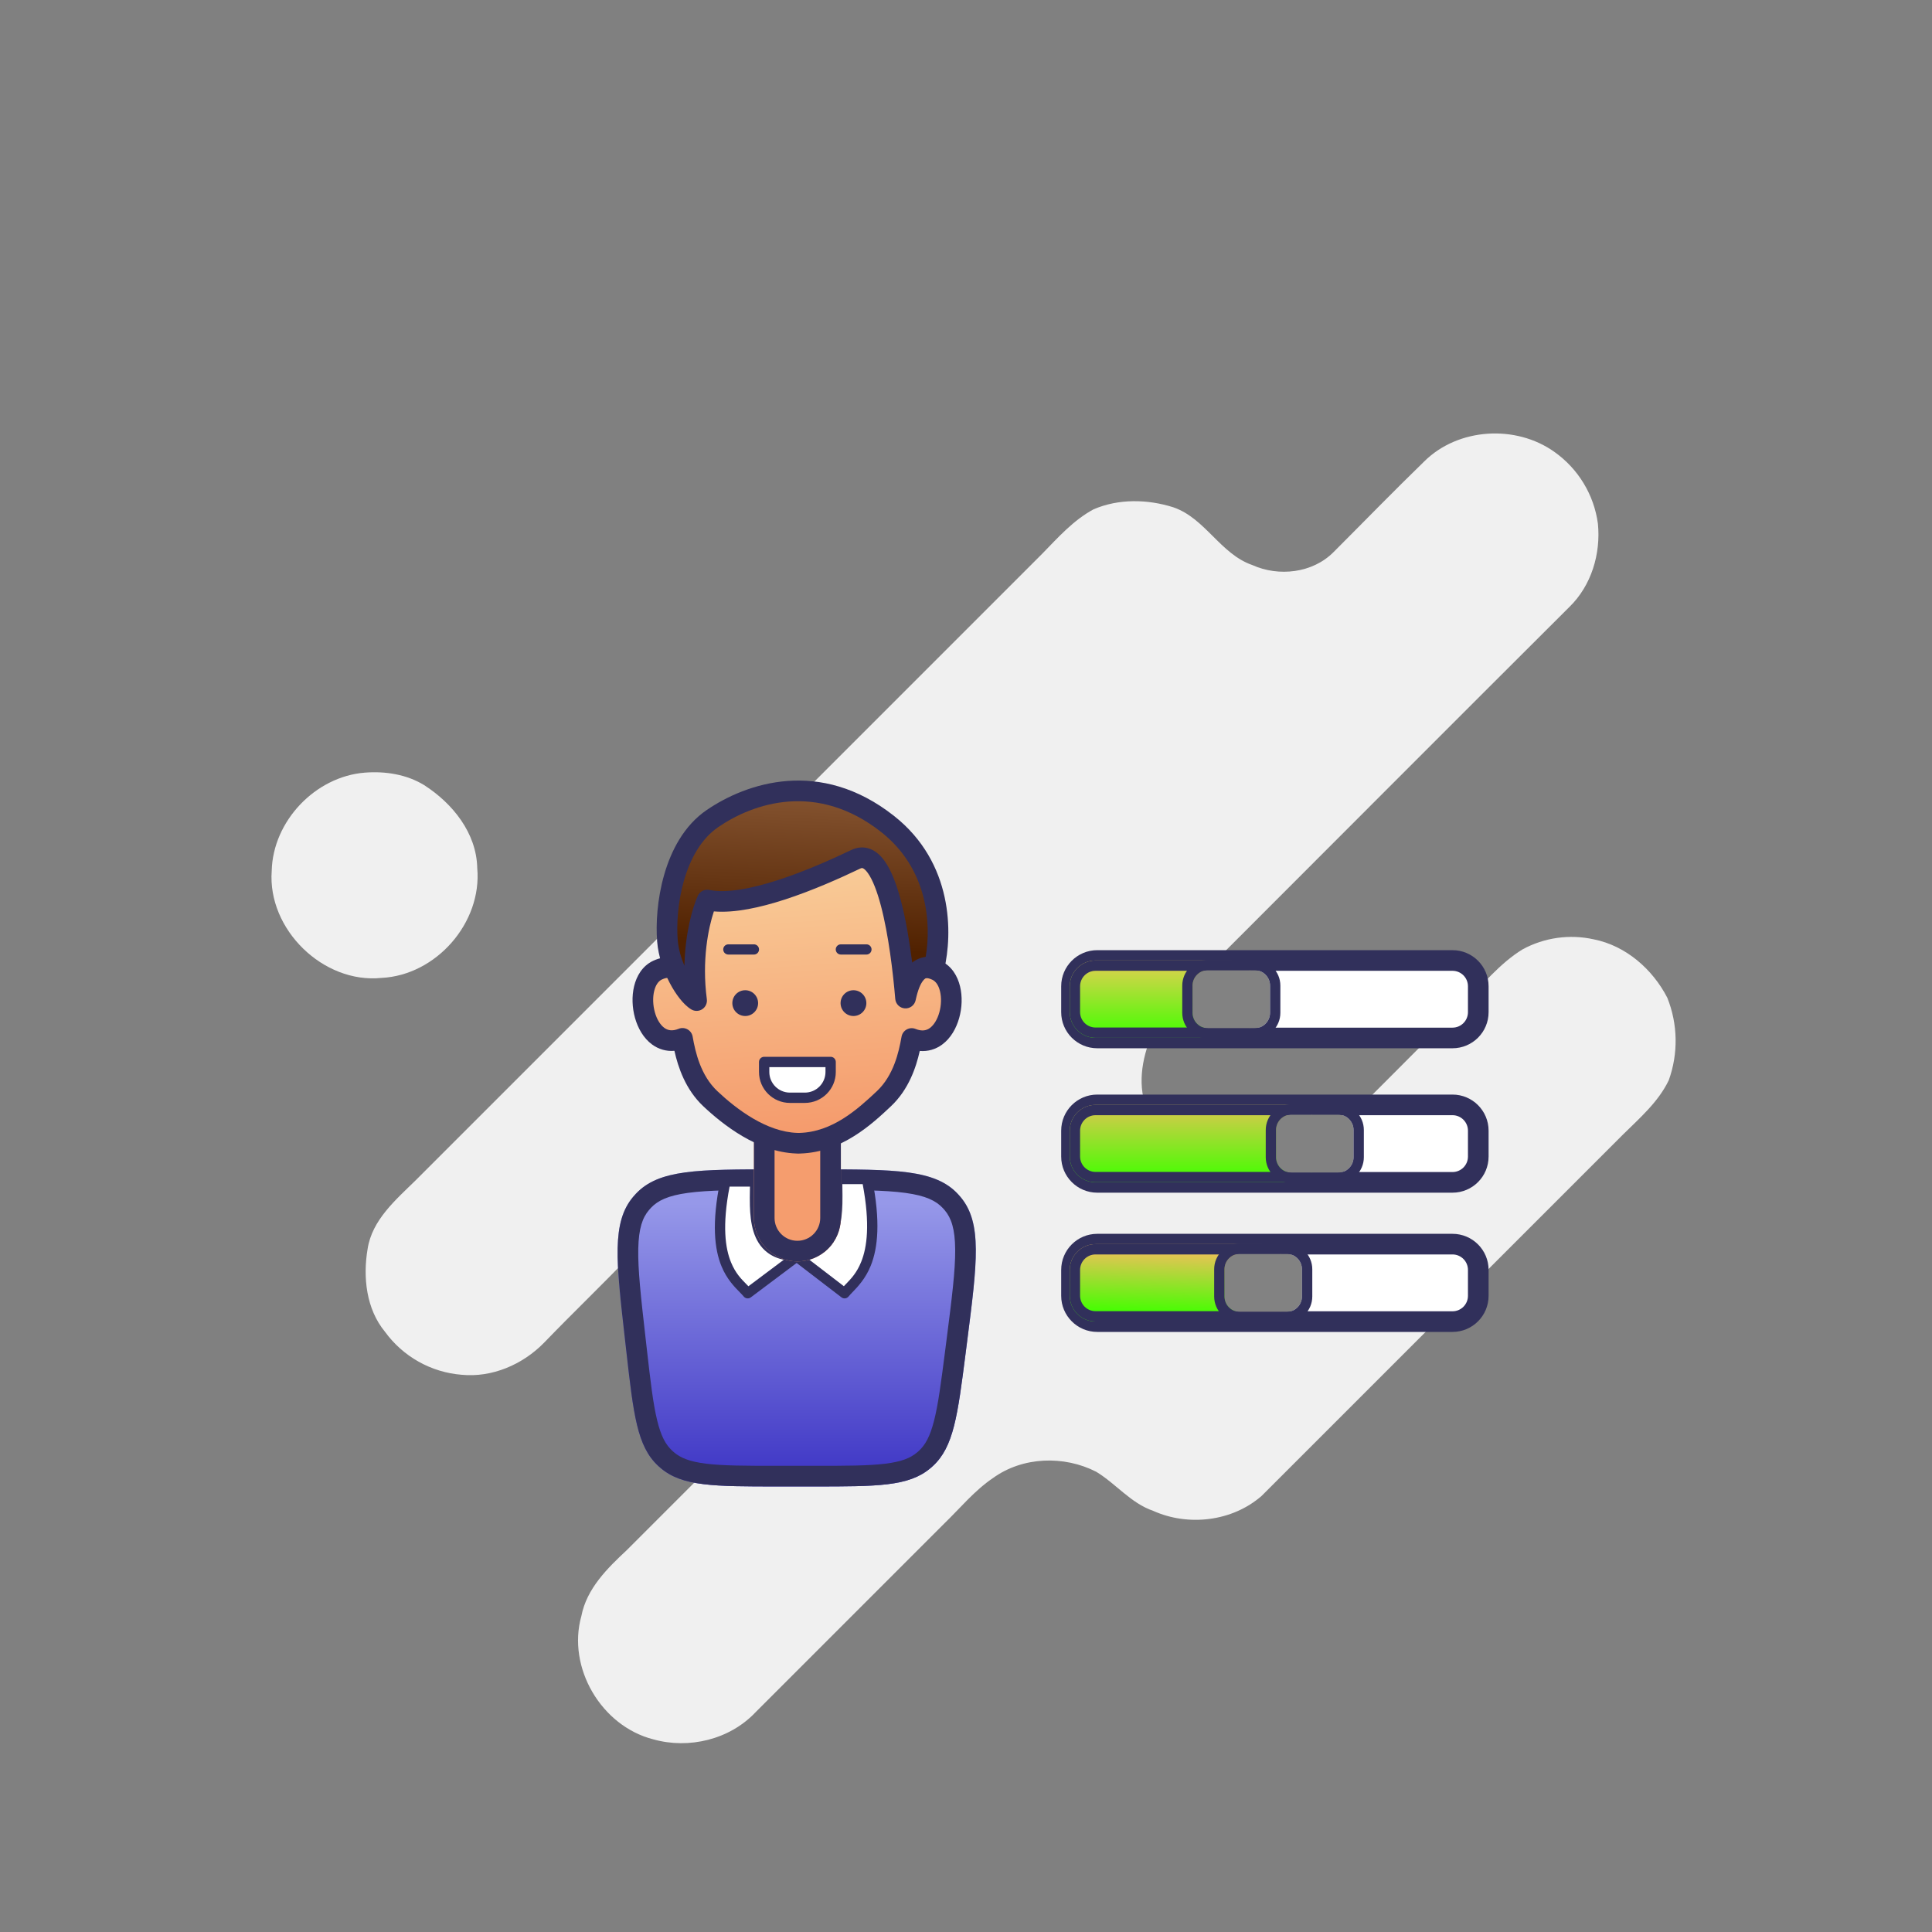 <svg width="122" height="122" viewBox="0 0 122 122" fill="none" xmlns="http://www.w3.org/2000/svg">
<rect x="0" y="0" width="122" height="122" fill="#808080" stroke="none"/>
<path d="M26.784 49.578C28.581 50.732 30.092 52.6 30.137 54.819C30.447 58.269 27.542 61.584 24.088 61.752C20.411 62.128 16.884 58.686 17.158 54.994C17.23 51.857 19.907 49.038 23.034 48.79C24.312 48.688 25.674 48.895 26.784 49.578Z" fill="#F0F0F0"/>
<path d="M98.157 28.537C98.901 29.063 99.529 29.737 100.001 30.516C100.474 31.295 100.781 32.163 100.903 33.066C101.092 34.966 100.494 36.973 99.105 38.325C91.606 45.796 84.135 53.296 76.649 60.781C75.418 62.116 73.896 63.214 72.978 64.809C72.263 66.279 71.818 67.998 72.272 69.614C72.469 70.472 72.845 71.279 73.375 71.981C73.905 72.684 74.577 73.267 75.348 73.692C77.799 75.13 81.147 74.665 83.135 72.642C86.245 69.564 89.323 66.454 92.416 63.36C93.634 62.193 94.694 60.837 96.15 59.947C97.521 59.203 99.115 58.978 100.638 59.316C102.662 59.716 104.356 61.198 105.286 63.006C105.953 64.672 105.986 66.526 105.377 68.215C104.723 69.582 103.546 70.598 102.484 71.646C94.88 79.25 87.276 86.854 79.672 94.458C77.825 96.076 75.043 96.406 72.821 95.406C71.411 94.923 70.477 93.701 69.228 92.94C67.189 91.895 64.58 91.977 62.702 93.335C61.539 94.123 60.654 95.209 59.645 96.189C55.661 100.173 51.678 104.156 47.695 108.139C46.073 109.849 43.498 110.468 41.249 109.833C37.975 108.998 35.794 105.308 36.713 102.043C37.048 100.311 38.353 99.031 39.588 97.878C42.083 95.383 44.578 92.888 47.073 90.393C48.266 89.133 49.686 88.058 50.57 86.54C51.479 84.861 51.536 82.822 50.958 81.026C49.77 78.105 46.323 76.194 43.238 77.119C41.903 77.431 40.802 78.297 39.841 79.236C38.037 81.122 36.152 82.925 34.35 84.795C33.006 86.167 31.072 87.003 29.142 86.812C28.189 86.735 27.265 86.452 26.431 85.984C25.598 85.516 24.875 84.873 24.312 84.1C23.125 82.663 22.91 80.651 23.213 78.869C23.491 77.037 24.993 75.763 26.246 74.535C39.435 61.346 52.623 48.158 65.811 34.969C66.813 33.943 67.786 32.841 69.061 32.159C70.639 31.482 72.463 31.519 74.085 32.032C76.109 32.72 77.057 34.984 79.082 35.682C80.75 36.434 82.885 36.192 84.202 34.871C86.113 32.961 87.995 31.022 89.932 29.142C92.074 27.01 95.724 26.8 98.157 28.537Z" fill="#F0F0F0"/>
<path d="M67.663 62.28C67.663 61.38 68.392 60.651 69.291 60.651H91.721C92.62 60.651 93.349 61.38 93.349 62.28V63.916C93.349 64.815 92.62 65.544 91.721 65.544H69.291C68.392 65.544 67.663 64.815 67.663 63.916V62.28Z" fill="white"/>
<path fill-rule="evenodd" clip-rule="evenodd" d="M67.011 62.28C67.011 61.021 68.031 60 69.29 60H91.72C92.979 60 94 61.021 94 62.28V63.916C94 65.175 92.979 66.195 91.72 66.195H69.29C68.031 66.195 67.011 65.175 67.011 63.916V62.28ZM69.29 61.303C68.751 61.303 68.313 61.74 68.313 62.28V63.916C68.313 64.455 68.751 64.893 69.29 64.893H91.72C92.26 64.893 92.697 64.455 92.697 63.916V62.28C92.697 61.74 92.26 61.303 91.72 61.303H69.29Z" fill="#31305B"/>
<path d="M67.552 62.28C67.552 61.38 68.281 60.651 69.181 60.651H77.648C78.547 60.651 79.276 61.38 79.276 62.28V63.908C79.276 64.807 78.547 65.536 77.648 65.536H69.181C68.281 65.536 67.552 64.807 67.552 63.908V62.28Z" fill="url(#paint0_linear)"/>
<path fill-rule="evenodd" clip-rule="evenodd" d="M77.648 61.303H69.181C68.641 61.303 68.204 61.74 68.204 62.28V63.908C68.204 64.448 68.641 64.885 69.181 64.885H77.648C78.188 64.885 78.625 64.448 78.625 63.908V62.28C78.625 61.74 78.188 61.303 77.648 61.303ZM69.181 60.651C68.281 60.651 67.552 61.38 67.552 62.28V63.908C67.552 64.807 68.281 65.536 69.181 65.536H77.648C78.547 65.536 79.276 64.807 79.276 63.908V62.28C79.276 61.38 78.547 60.651 77.648 60.651H69.181Z" fill="#31305B"/>
<path d="M75.307 62.24C75.307 61.7 75.745 61.263 76.284 61.263H79.223C79.762 61.263 80.2 61.7 80.2 62.24V63.955C80.2 64.495 79.762 64.932 79.223 64.932H76.284C75.745 64.932 75.307 64.495 75.307 63.955V62.24Z" fill="#828282"/>
<path fill-rule="evenodd" clip-rule="evenodd" d="M76.284 60.612H79.223C80.122 60.612 80.851 61.341 80.851 62.24V63.955C80.851 64.855 80.122 65.584 79.223 65.584H76.284C75.385 65.584 74.656 64.855 74.656 63.955V62.24C74.656 61.341 75.385 60.612 76.284 60.612ZM76.284 61.263C75.745 61.263 75.307 61.7 75.307 62.24V63.955C75.307 64.495 75.745 64.932 76.284 64.932H79.223C79.762 64.932 80.2 64.495 80.2 63.955V62.24C80.2 61.7 79.762 61.263 79.223 61.263H76.284Z" fill="#31305B"/>
<path d="M67.663 71.398C67.663 70.499 68.392 69.77 69.291 69.77H91.721C92.62 69.77 93.349 70.499 93.349 71.398V73.034C93.349 73.934 92.62 74.663 91.721 74.663H69.291C68.392 74.663 67.663 73.934 67.663 73.034V71.398Z" fill="white"/>
<path fill-rule="evenodd" clip-rule="evenodd" d="M67.011 71.398C67.011 70.139 68.031 69.119 69.29 69.119H91.72C92.979 69.119 94 70.139 94 71.398V73.034C94 74.293 92.979 75.314 91.72 75.314H69.29C68.031 75.314 67.011 74.293 67.011 73.034V71.398ZM69.29 70.421C68.751 70.421 68.313 70.859 68.313 71.398V73.034C68.313 73.574 68.751 74.011 69.29 74.011H91.72C92.26 74.011 92.697 73.574 92.697 73.034V71.398C92.697 70.859 92.26 70.421 91.72 70.421H69.29Z" fill="#31305B"/>
<path d="M67.552 71.398C67.552 70.499 68.281 69.77 69.181 69.77H81.556C82.455 69.77 83.184 70.499 83.184 71.398V73.027C83.184 73.926 82.455 74.655 81.556 74.655H69.181C68.281 74.655 67.552 73.926 67.552 73.027V71.398Z" fill="url(#paint1_linear)"/>
<path fill-rule="evenodd" clip-rule="evenodd" d="M81.556 70.421H69.181C68.641 70.421 68.204 70.859 68.204 71.398V73.027C68.204 73.566 68.641 74.004 69.181 74.004H81.556C82.096 74.004 82.533 73.566 82.533 73.027V71.398C82.533 70.859 82.096 70.421 81.556 70.421ZM69.181 69.77C68.281 69.77 67.552 70.499 67.552 71.398V73.027C67.552 73.926 68.281 74.655 69.181 74.655H81.556C82.455 74.655 83.184 73.926 83.184 73.027V71.398C83.184 70.499 82.455 69.77 81.556 69.77H69.181Z" fill="#31305B"/>
<path d="M80.579 71.359C80.579 70.819 81.016 70.382 81.556 70.382H84.495C85.034 70.382 85.472 70.819 85.472 71.359V73.074C85.472 73.614 85.034 74.051 84.495 74.051H81.556C81.016 74.051 80.579 73.614 80.579 73.074V71.359Z" fill="#828282"/>
<path fill-rule="evenodd" clip-rule="evenodd" d="M81.556 69.73H84.495C85.394 69.73 86.123 70.459 86.123 71.359V73.074C86.123 73.974 85.394 74.703 84.495 74.703H81.556C80.657 74.703 79.928 73.974 79.928 73.074V71.359C79.928 70.459 80.657 69.73 81.556 69.73ZM81.556 70.382C81.016 70.382 80.579 70.819 80.579 71.359V73.074C80.579 73.614 81.016 74.051 81.556 74.051H84.495C85.034 74.051 85.472 73.614 85.472 73.074V71.359C85.472 70.819 85.034 70.382 84.495 70.382H81.556Z" fill="#31305B"/>
<path d="M67.663 80.192C67.663 79.292 68.392 78.563 69.291 78.563H91.721C92.62 78.563 93.349 79.292 93.349 80.192V81.827C93.349 82.727 92.62 83.456 91.721 83.456H69.291C68.392 83.456 67.663 82.727 67.663 81.827V80.192Z" fill="white"/>
<path fill-rule="evenodd" clip-rule="evenodd" d="M67.011 80.191C67.011 78.932 68.031 77.912 69.29 77.912H91.72C92.979 77.912 94 78.932 94 80.191V81.827C94 83.086 92.979 84.107 91.72 84.107H69.29C68.031 84.107 67.011 83.086 67.011 81.827V80.191ZM69.29 79.214C68.751 79.214 68.313 79.652 68.313 80.191V81.827C68.313 82.367 68.751 82.804 69.29 82.804H91.72C92.26 82.804 92.697 82.367 92.697 81.827V80.191C92.697 79.652 92.26 79.214 91.72 79.214H69.29Z" fill="#31305B"/>
<path d="M67.552 80.192C67.552 79.292 68.281 78.563 69.181 78.563H79.602C80.501 78.563 81.23 79.292 81.23 80.192V81.82C81.23 82.719 80.501 83.448 79.602 83.448H69.181C68.281 83.448 67.552 82.719 67.552 81.82V80.192Z" fill="url(#paint2_linear)"/>
<path fill-rule="evenodd" clip-rule="evenodd" d="M79.602 79.214H69.181C68.641 79.214 68.204 79.652 68.204 80.192V81.82C68.204 82.359 68.641 82.797 69.181 82.797H79.602C80.142 82.797 80.579 82.359 80.579 81.82V80.192C80.579 79.652 80.142 79.214 79.602 79.214ZM69.181 78.563C68.281 78.563 67.552 79.292 67.552 80.192V81.82C67.552 82.719 68.281 83.448 69.181 83.448H79.602C80.501 83.448 81.23 82.719 81.23 81.82V80.192C81.23 79.292 80.501 78.563 79.602 78.563H69.181Z" fill="#31305B"/>
<path d="M77.322 80.152C77.322 79.612 77.76 79.175 78.299 79.175H81.238C81.778 79.175 82.215 79.612 82.215 80.152V81.867C82.215 82.407 81.778 82.844 81.238 82.844H78.299C77.76 82.844 77.322 82.407 77.322 81.867V80.152Z" fill="#828282"/>
<path fill-rule="evenodd" clip-rule="evenodd" d="M78.3 78.523H81.238C82.138 78.523 82.867 79.252 82.867 80.152V81.867C82.867 82.767 82.138 83.496 81.238 83.496H78.3C77.4 83.496 76.671 82.767 76.671 81.867V80.152C76.671 79.252 77.4 78.523 78.3 78.523ZM78.3 79.175C77.76 79.175 77.323 79.612 77.323 80.152V81.867C77.323 82.407 77.76 82.844 78.3 82.844H81.238C81.778 82.844 82.215 82.407 82.215 81.867V80.152C82.215 79.612 81.778 79.175 81.238 79.175H78.3Z" fill="#31305B"/>
<path d="M48.577 66.413H52.776V67.046C52.776 67.945 52.047 68.674 51.147 68.674H50.206C49.306 68.674 48.577 67.945 48.577 67.046V66.413Z" fill="white"/>
<path fill-rule="evenodd" clip-rule="evenodd" d="M48.252 66.414C48.252 66.234 48.397 66.088 48.577 66.088H52.776C52.955 66.088 53.101 66.234 53.101 66.414V67.046C53.101 68.125 52.226 69 51.147 69H50.206C49.126 69 48.252 68.125 48.252 67.046V66.414ZM48.903 66.739V67.046C48.903 67.765 49.486 68.349 50.206 68.349H51.147C51.867 68.349 52.45 67.765 52.45 67.046V66.739H48.903Z" fill="black"/>
<path d="M60.975 85.464C60.471 89.401 60.219 91.369 58.906 92.576C58.854 92.624 58.801 92.67 58.747 92.716C57.383 93.865 55.398 93.865 51.429 93.865L49.112 93.865C45.09 93.865 43.08 93.865 41.709 92.694C41.655 92.648 41.602 92.601 41.55 92.552C40.232 91.323 40.005 89.325 39.55 85.33L39.462 84.554C38.902 79.637 38.622 77.179 39.989 75.567C40.043 75.504 40.097 75.442 40.154 75.382C41.601 73.841 44.075 73.841 49.023 73.841L51.529 73.841C56.541 73.841 59.047 73.841 60.497 75.407C60.553 75.468 60.608 75.53 60.661 75.594C62.029 77.231 61.711 79.716 61.074 84.688L60.975 85.464Z" fill="url(#paint3_linear)"/>
<path fill-rule="evenodd" clip-rule="evenodd" d="M49.112 92.562L51.429 92.562C53.447 92.562 54.841 92.56 55.906 92.428C56.935 92.301 57.493 92.069 57.908 91.719C57.947 91.686 57.986 91.652 58.024 91.617C58.423 91.25 58.724 90.726 58.981 89.721C59.247 88.682 59.426 87.3 59.683 85.298L59.782 84.522C60.105 81.999 60.328 80.239 60.317 78.901C60.306 77.598 60.071 76.919 59.662 76.429C59.623 76.382 59.582 76.337 59.541 76.292C59.107 75.824 58.464 75.504 57.172 75.328C55.847 75.147 54.073 75.144 51.529 75.144L49.023 75.144C46.511 75.144 44.761 75.147 43.451 75.325C42.175 75.498 41.537 75.813 41.103 76.274C41.062 76.318 41.022 76.363 40.983 76.409C40.573 76.892 40.333 77.562 40.305 78.849C40.276 80.171 40.472 81.911 40.756 84.406L40.844 85.183C41.075 87.213 41.238 88.617 41.493 89.672C41.739 90.694 42.038 91.226 42.439 91.6C42.477 91.635 42.516 91.67 42.556 91.704C42.972 92.059 43.534 92.296 44.577 92.426C45.655 92.56 47.068 92.562 49.112 92.562ZM58.906 92.576C60.219 91.369 60.471 89.401 60.975 85.464L61.074 84.688C61.711 79.716 62.029 77.231 60.661 75.594C60.608 75.53 60.553 75.468 60.497 75.407C59.047 73.841 56.541 73.841 51.529 73.841L49.023 73.841C44.075 73.841 41.601 73.841 40.154 75.382C40.097 75.442 40.043 75.504 39.989 75.567C38.622 77.179 38.902 79.637 39.462 84.554L39.55 85.33C40.005 89.325 40.232 91.323 41.55 92.552C41.602 92.601 41.655 92.648 41.709 92.694C43.08 93.865 45.09 93.865 49.112 93.865L51.429 93.865C55.398 93.865 57.383 93.865 58.747 92.716C58.801 92.67 58.854 92.624 58.906 92.576Z" fill="#31305B"/>
<path d="M47.216 81.665L50.353 79.311C47.341 79.311 47.686 76.488 47.686 74.606H45.804C44.706 79.939 46.588 80.88 47.216 81.665Z" fill="white"/>
<path fill-rule="evenodd" clip-rule="evenodd" d="M45.485 74.54C45.516 74.388 45.649 74.28 45.804 74.28H47.686C47.866 74.28 48.012 74.426 48.012 74.606C48.012 74.787 48.009 74.97 48.006 75.155C48.001 75.472 47.996 75.794 48.005 76.126C48.019 76.644 48.069 77.139 48.201 77.569C48.333 77.994 48.54 78.339 48.861 78.581C49.182 78.822 49.651 78.986 50.353 78.986C50.493 78.986 50.618 79.076 50.662 79.209C50.706 79.341 50.66 79.488 50.548 79.572L47.411 81.925C47.27 82.031 47.071 82.005 46.961 81.868C46.903 81.795 46.818 81.709 46.718 81.607C46.391 81.275 45.893 80.771 45.562 79.965C45.116 78.883 44.928 77.243 45.485 74.54ZM46.071 74.931C45.595 77.401 45.798 78.829 46.164 79.717C46.441 80.391 46.794 80.75 47.112 81.072C47.162 81.123 47.212 81.174 47.26 81.224L49.49 79.552C49.088 79.464 48.75 79.312 48.47 79.101C48.009 78.755 47.738 78.276 47.579 77.76C47.421 77.248 47.369 76.685 47.354 76.144C47.344 75.801 47.35 75.448 47.355 75.12C47.356 75.056 47.357 74.993 47.358 74.931H46.071Z" fill="#31305B"/>
<path d="M53.333 81.665L50.196 79.259C53.207 79.259 52.862 76.373 52.862 74.449H54.744C55.842 79.901 53.96 80.863 53.333 81.665Z" fill="white"/>
<path fill-rule="evenodd" clip-rule="evenodd" d="M55.063 74.384C55.033 74.232 54.899 74.123 54.744 74.123H52.862C52.682 74.123 52.537 74.269 52.537 74.449C52.537 74.634 52.539 74.821 52.542 75.01C52.548 75.333 52.553 75.664 52.544 76.003C52.529 76.534 52.479 77.041 52.347 77.481C52.215 77.919 52.006 78.273 51.685 78.52C51.364 78.766 50.896 78.934 50.196 78.934C50.057 78.934 49.933 79.022 49.888 79.155C49.843 79.287 49.887 79.433 49.998 79.518L53.135 81.923C53.276 82.032 53.479 82.006 53.589 81.865C53.648 81.79 53.733 81.702 53.834 81.597C54.161 81.258 54.656 80.744 54.987 79.922C55.431 78.82 55.619 77.146 55.063 74.384ZM54.476 74.774C54.953 77.304 54.75 78.768 54.383 79.679C54.105 80.37 53.751 80.738 53.433 81.067C53.384 81.119 53.335 81.169 53.288 81.22L51.046 79.5C51.455 79.412 51.798 79.254 52.082 79.036C52.542 78.682 52.812 78.195 52.97 77.67C53.127 77.148 53.18 76.573 53.195 76.021C53.204 75.671 53.199 75.311 53.194 74.975C53.192 74.907 53.191 74.84 53.191 74.774H54.476Z" fill="#31305B"/>
<path d="M47.608 71.742C47.608 70.226 48.837 68.997 50.353 68.997V68.997C51.869 68.997 53.098 70.226 53.098 71.742V76.91C53.098 78.426 51.869 79.655 50.353 79.655V79.655C48.837 79.655 47.608 78.426 47.608 76.91V71.742Z" fill="#F59D6E"/>
<path fill-rule="evenodd" clip-rule="evenodd" d="M51.795 76.91V71.742C51.795 70.946 51.15 70.3 50.353 70.3C49.556 70.3 48.911 70.946 48.911 71.742V76.91C48.911 77.706 49.556 78.352 50.353 78.352C51.15 78.352 51.795 77.706 51.795 76.91ZM50.353 68.997C48.837 68.997 47.608 70.226 47.608 71.742V76.91C47.608 78.426 48.837 79.655 50.353 79.655C51.869 79.655 53.098 78.426 53.098 76.91V71.742C53.098 70.226 51.869 68.997 50.353 68.997Z" fill="#31305B"/>
<path fill-rule="evenodd" clip-rule="evenodd" d="M43.329 62.252C43.112 61.503 42.586 60.76 41.516 61.264C39.76 62.092 40.638 66.563 43.097 65.57C43.272 66.563 43.624 68.219 44.853 69.378C46.067 70.523 48.118 72.12 50.323 72.19C50.333 72.192 50.344 72.193 50.355 72.193C50.376 72.193 50.396 72.193 50.416 72.192C50.435 72.193 50.454 72.193 50.473 72.193C50.483 72.193 50.493 72.192 50.503 72.191C52.853 72.126 54.599 70.527 55.815 69.381C57.044 68.224 57.396 66.57 57.571 65.578C60.03 66.57 60.908 62.105 59.152 61.279C58.084 60.776 57.557 61.514 57.34 62.261C58.718 53.848 53.959 51.989 50.34 51.981C47.286 51.774 41.918 53.558 43.329 62.252Z" fill="url(#paint4_linear)"/>
<path fill-rule="evenodd" clip-rule="evenodd" d="M45.614 54.245C44.265 55.559 43.289 57.938 43.972 62.148C44.027 62.488 43.808 62.812 43.471 62.888C43.135 62.963 42.799 62.764 42.703 62.433C42.611 62.113 42.478 61.903 42.355 61.812C42.304 61.775 42.253 61.755 42.187 61.751C42.114 61.748 41.987 61.762 41.794 61.853C41.593 61.948 41.407 62.176 41.309 62.58C41.212 62.98 41.226 63.471 41.353 63.924C41.481 64.383 41.704 64.727 41.949 64.906C42.159 65.059 42.436 65.134 42.853 64.966C43.035 64.892 43.24 64.904 43.412 65C43.584 65.095 43.704 65.263 43.738 65.456C43.913 66.447 44.24 67.905 45.3 68.904C45.887 69.457 46.663 70.107 47.546 70.625C48.432 71.144 49.388 71.509 50.343 71.539C50.355 71.54 50.367 71.54 50.378 71.541C50.388 71.541 50.399 71.541 50.409 71.541C50.414 71.541 50.419 71.541 50.424 71.541C50.434 71.541 50.443 71.541 50.452 71.541C50.463 71.54 50.474 71.54 50.485 71.54C52.555 71.482 54.131 70.072 55.368 68.907C56.428 67.91 56.755 66.454 56.93 65.465C56.964 65.271 57.084 65.103 57.255 65.008C57.427 64.913 57.633 64.9 57.815 64.974C58.232 65.142 58.509 65.068 58.719 64.915C58.964 64.736 59.186 64.393 59.315 63.934C59.442 63.482 59.456 62.992 59.358 62.593C59.261 62.189 59.075 61.962 58.874 61.868C58.681 61.777 58.554 61.762 58.482 61.766C58.415 61.769 58.363 61.789 58.313 61.826C58.19 61.916 58.058 62.124 57.966 62.443C57.87 62.773 57.532 62.972 57.197 62.896C56.861 62.82 56.642 62.495 56.698 62.156C57.367 58.07 56.523 55.74 55.246 54.422C53.948 53.083 52.059 52.636 50.338 52.633C50.324 52.633 50.31 52.632 50.295 52.631C48.892 52.536 46.991 52.904 45.614 54.245ZM50.413 71.546C50.414 71.545 50.414 71.545 50.414 71.545ZM50.362 51.33C48.713 51.223 46.416 51.646 44.706 53.312C43.218 54.761 42.27 57.053 42.474 60.476C42.094 60.405 41.675 60.47 41.238 60.675C40.561 60.995 40.198 61.636 40.043 62.272C39.888 62.913 39.918 63.632 40.098 64.276C40.277 64.913 40.626 65.553 41.181 65.959C41.585 66.253 42.065 66.399 42.588 66.357C42.818 67.385 43.281 68.791 44.406 69.852C45.034 70.443 45.89 71.164 46.887 71.749C47.874 72.328 49.036 72.795 50.275 72.84C50.302 72.843 50.328 72.844 50.355 72.844C50.375 72.844 50.396 72.844 50.416 72.844C50.435 72.844 50.454 72.844 50.473 72.844C50.497 72.844 50.522 72.843 50.546 72.841C53.163 72.758 55.07 70.978 56.261 69.856C57.386 68.796 57.85 67.392 58.08 66.365C58.602 66.407 59.082 66.262 59.486 65.967C60.042 65.562 60.39 64.924 60.569 64.286C60.75 63.643 60.78 62.925 60.624 62.285C60.47 61.649 60.106 61.008 59.429 60.689C58.996 60.485 58.579 60.42 58.202 60.489C58.414 57.207 57.591 54.97 56.182 53.516C54.546 51.827 52.256 51.338 50.362 51.33Z" fill="#31305B"/>
<path d="M48.254 67.059H52.452V67.692C52.452 68.591 51.723 69.32 50.824 69.32H49.882C48.983 69.32 48.254 68.591 48.254 67.692V67.059Z" fill="white"/>
<path fill-rule="evenodd" clip-rule="evenodd" d="M47.928 67.059C47.928 66.88 48.074 66.734 48.254 66.734H52.452C52.632 66.734 52.778 66.88 52.778 67.059V67.692C52.778 68.771 51.903 69.646 50.824 69.646H49.882C48.803 69.646 47.928 68.771 47.928 67.692V67.059ZM48.58 67.385V67.692C48.58 68.411 49.163 68.995 49.882 68.995H50.824C51.543 68.995 52.127 68.411 52.127 67.692V67.385H48.58Z" fill="#31305B"/>
<path d="M42.147 59.409C42.281 61.056 43.319 62.784 43.989 63.184C43.587 60.164 44.268 57.693 44.659 56.835C47.133 57.35 51.526 55.462 54.038 54.261C56.048 53.301 56.903 59.709 57.182 63.026C57.487 61.608 57.995 60.93 58.988 61.071C59.49 58.955 59.532 54.776 56.048 52.031C51.694 48.599 47.363 50.07 44.994 51.688C42.482 53.404 41.979 57.35 42.147 59.409Z" fill="url(#paint5_linear)"/>
<path fill-rule="evenodd" clip-rule="evenodd" d="M55.645 52.542C51.598 49.353 47.598 50.698 45.361 52.225C44.28 52.964 43.589 54.217 43.192 55.599C42.796 56.976 42.718 58.398 42.796 59.356C42.84 59.899 43 60.467 43.219 60.985C43.266 58.905 43.739 57.284 44.066 56.565C44.193 56.288 44.494 56.136 44.792 56.197C45.847 56.417 47.419 56.127 49.133 55.572C50.815 55.028 52.511 54.27 53.757 53.674C54.161 53.481 54.587 53.458 54.989 53.624C55.362 53.779 55.649 54.071 55.869 54.382C56.308 55 56.635 55.91 56.889 56.873C57.208 58.081 57.439 59.49 57.602 60.783C57.854 60.585 58.141 60.466 58.455 60.421C58.812 58.328 58.593 54.866 55.645 52.542ZM44.627 51.15C47.129 49.441 51.789 47.845 56.451 51.519C60.221 54.49 60.152 58.989 59.622 61.221C59.544 61.549 59.23 61.763 58.896 61.716C58.594 61.673 58.445 61.747 58.316 61.894C58.141 62.094 57.965 62.481 57.819 63.163C57.751 63.478 57.463 63.697 57.141 63.676C56.819 63.656 56.56 63.403 56.533 63.081C56.394 61.431 56.114 59.046 55.63 57.206C55.384 56.273 55.103 55.553 54.807 55.136C54.661 54.93 54.549 54.852 54.489 54.828C54.458 54.815 54.418 54.802 54.319 54.849C53.053 55.454 51.297 56.241 49.535 56.811C48.023 57.301 46.409 57.666 45.079 57.552C44.734 58.579 44.308 60.642 44.635 63.098C44.668 63.346 44.556 63.59 44.347 63.728C44.139 63.865 43.87 63.871 43.655 63.743C43.391 63.585 43.143 63.333 42.927 63.062C42.705 62.781 42.486 62.441 42.29 62.066C41.9 61.322 41.573 60.393 41.498 59.462C41.408 58.361 41.497 56.781 41.94 55.24C42.38 53.706 43.196 52.127 44.627 51.15Z" fill="#31305B"/>
<path d="M45.67 59.954C45.67 59.776 45.815 59.632 45.993 59.632H47.608C47.786 59.632 47.931 59.776 47.931 59.954V59.954C47.931 60.133 47.786 60.277 47.608 60.277H45.993C45.815 60.277 45.67 60.133 45.67 59.954V59.954Z" fill="#31305B"/>
<path d="M52.775 59.954C52.775 59.776 52.92 59.632 53.098 59.632H54.713C54.892 59.632 55.036 59.776 55.036 59.954V59.954C55.036 60.133 54.892 60.277 54.713 60.277H53.098C52.92 60.277 52.775 60.133 52.775 59.954V59.954Z" fill="#31305B"/>
<path d="M54.708 63.344C54.708 63.794 54.343 64.158 53.894 64.158C53.444 64.158 53.08 63.794 53.08 63.344C53.08 62.895 53.444 62.53 53.894 62.53C54.343 62.53 54.708 62.895 54.708 63.344Z" fill="#31305B"/>
<path d="M47.872 63.344C47.872 63.794 47.508 64.158 47.058 64.158C46.609 64.158 46.245 63.794 46.245 63.344C46.245 62.895 46.609 62.53 47.058 62.53C47.508 62.53 47.872 62.895 47.872 63.344Z" fill="#31305B"/>
<defs>
<linearGradient id="paint0_linear" x1="73.414" y1="60.163" x2="73.414" y2="65.5" gradientUnits="userSpaceOnUse">
<stop stop-color="white"/>
<stop offset="0" stop-color="#F5C95B"/>
<stop offset="1" stop-color="#42FF00"/>
</linearGradient>
<linearGradient id="paint1_linear" x1="75.368" y1="69.281" x2="75.368" y2="74.5" gradientUnits="userSpaceOnUse">
<stop stop-color="#EDC158"/>
<stop offset="1" stop-color="#42FF00"/>
</linearGradient>
<linearGradient id="paint2_linear" x1="74.5" y1="79" x2="74.391" y2="83" gradientUnits="userSpaceOnUse">
<stop stop-color="#EDC158"/>
<stop offset="1" stop-color="#42FF00"/>
</linearGradient>
<linearGradient id="paint3_linear" x1="57.5" y1="76" x2="57.5" y2="92.5" gradientUnits="userSpaceOnUse">
<stop stop-color="#9698E9"/>
<stop offset="1" stop-color="#433BC7"/>
</linearGradient>
<linearGradient id="paint4_linear" x1="48.5" y1="49.5" x2="50.5" y2="78.5" gradientUnits="userSpaceOnUse">
<stop stop-color="#FADBA5"/>
<stop offset="1" stop-color="#F3875B"/>
</linearGradient>
<linearGradient id="paint5_linear" x1="51" y1="39.5" x2="50.04" y2="59.803" gradientUnits="userSpaceOnUse">
<stop stop-color="#BF8B65"/>
<stop offset="1" stop-color="#502100"/>
</linearGradient>
</defs>
</svg>
